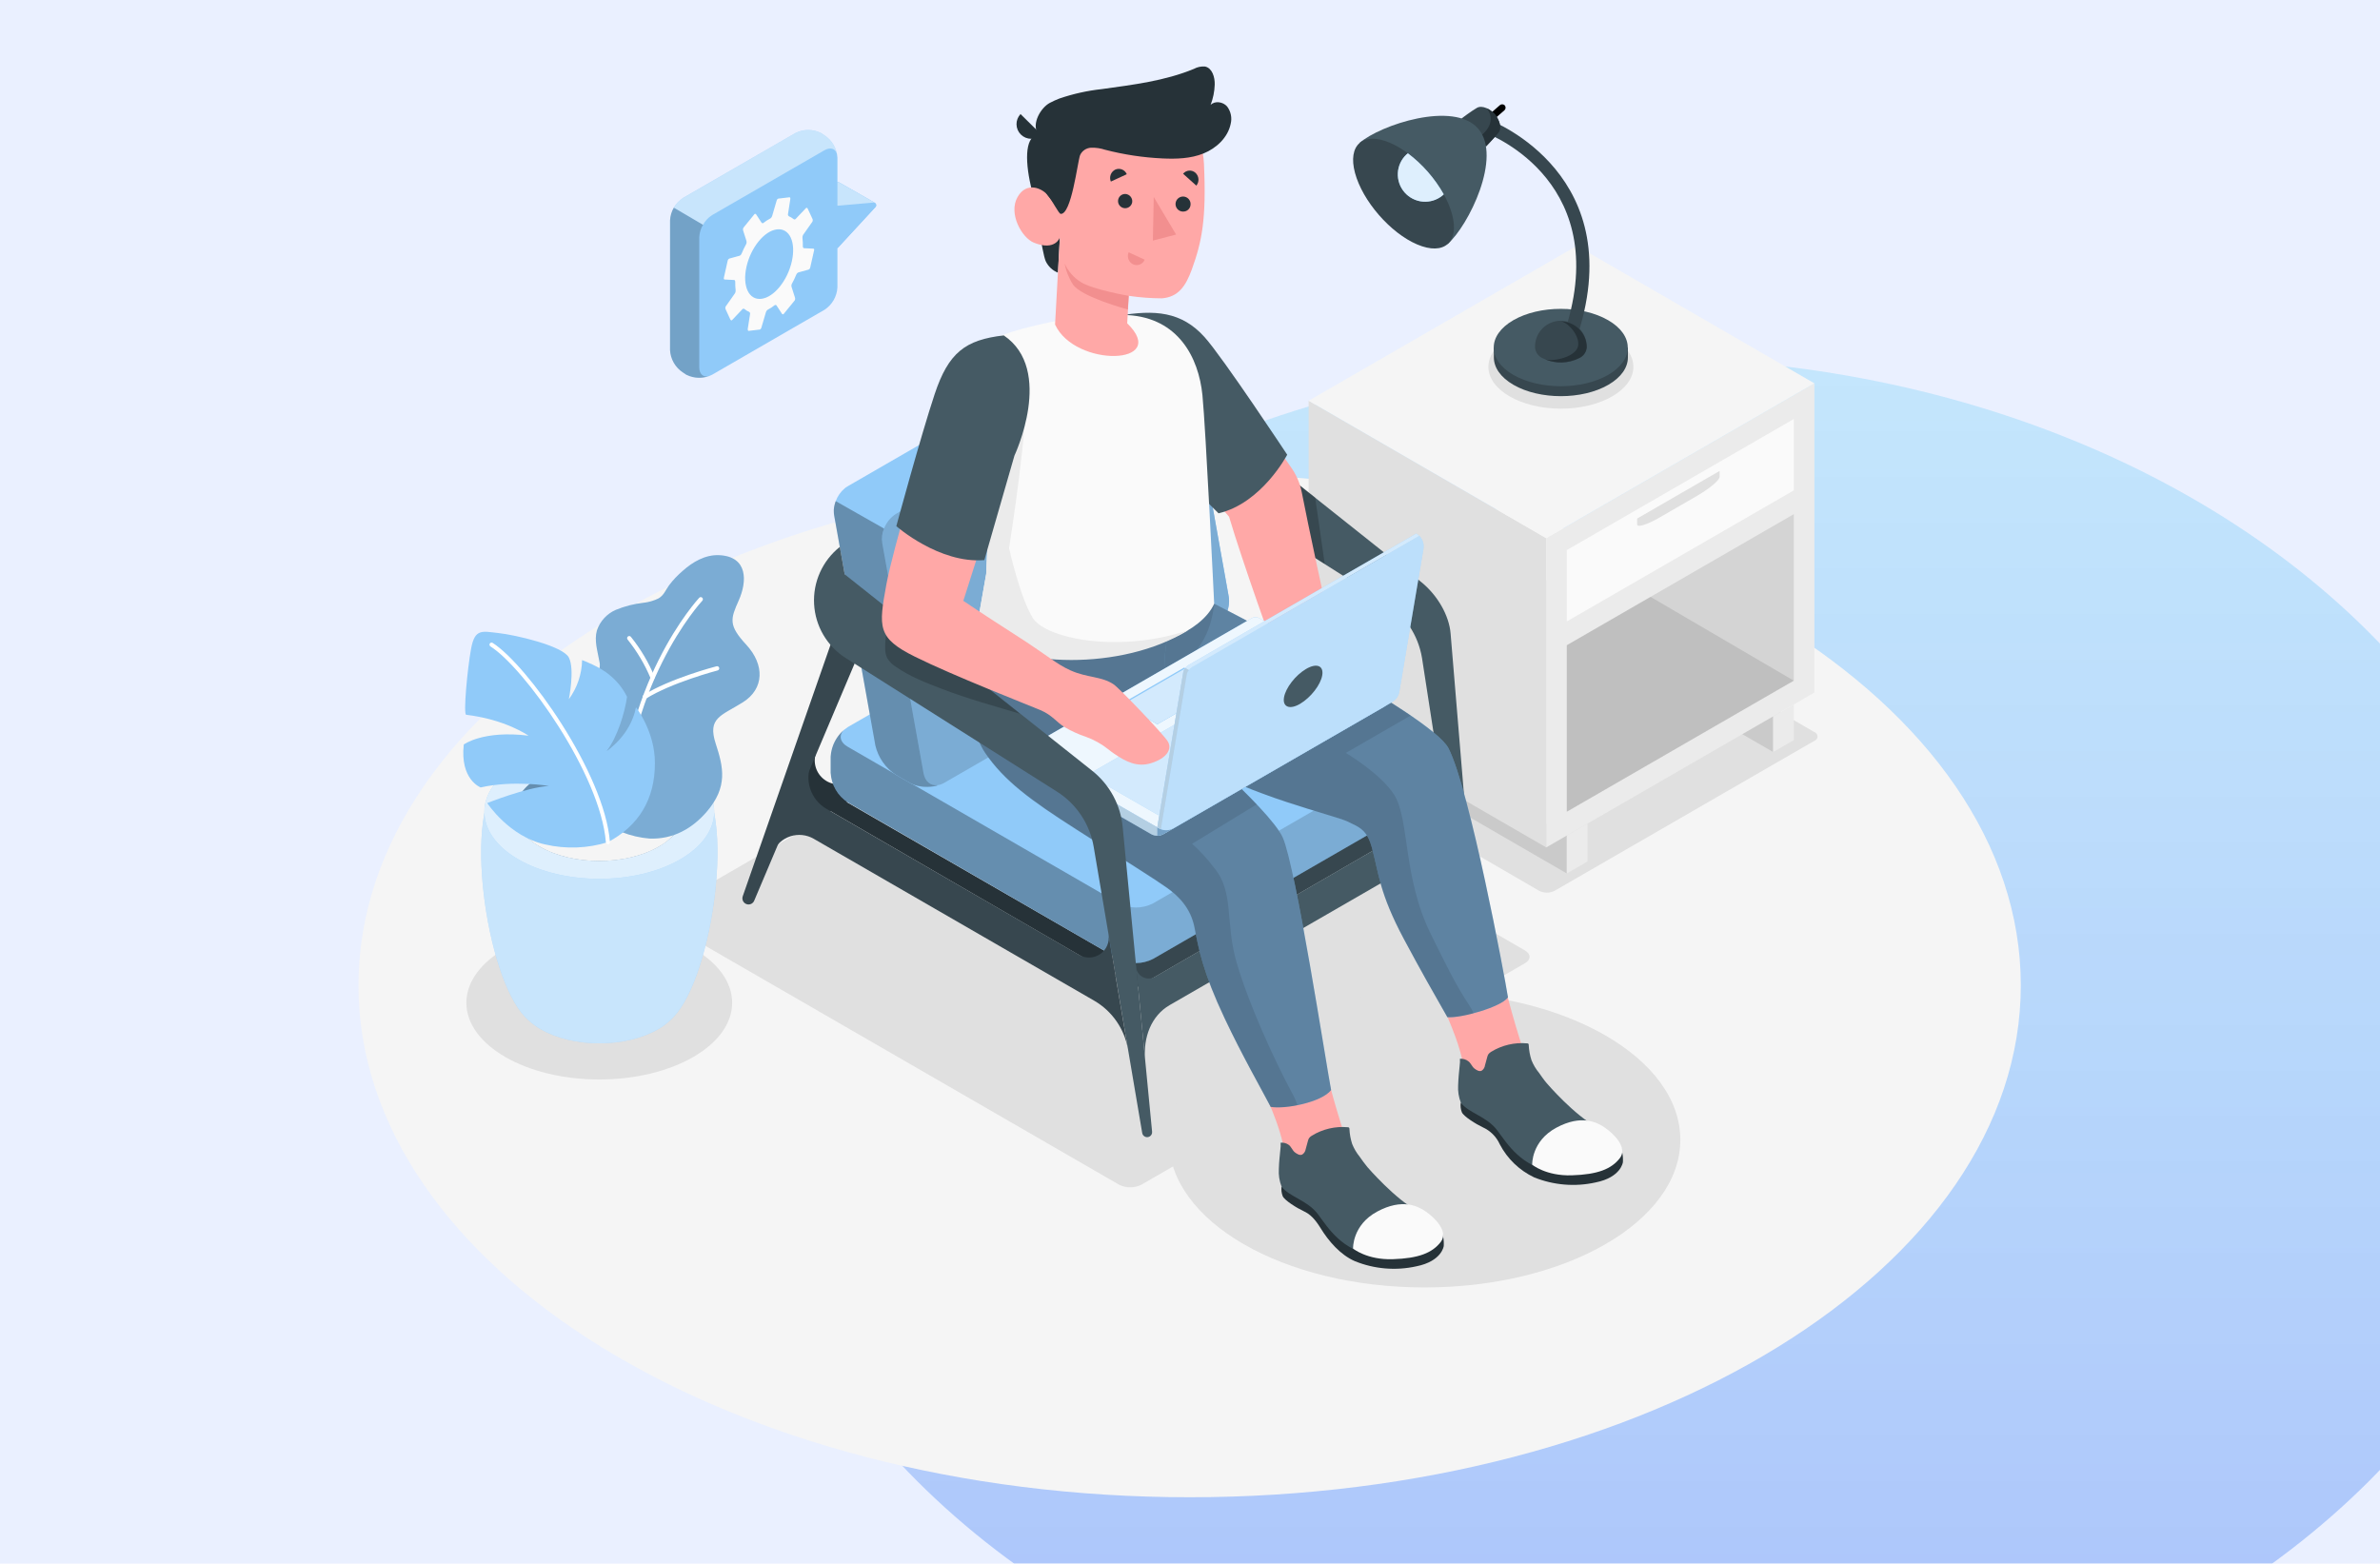 <svg width="5371" height="3529" viewBox="0 0 5371 3529" fill="none" xmlns="http://www.w3.org/2000/svg">
<g clip-path="url(#clip0_2109_17574)">
<rect width="5371" height="3529" fill="#EAF0FF"/>
<g filter="url(#filter0_f_2109_17574)">
<ellipse cx="3708" cy="2385" rx="2062" ry="1577" fill="url(#paint0_linear_2109_17574)" fill-opacity="0.5"/>
</g>
<rect y="589" width="2099" height="6141" fill="url(#paint1_linear_2109_17574)"/>
<path d="M2684.7 3379.17C3720.61 3379.17 4560.39 2861.96 4560.39 2223.93C4560.39 1585.91 3720.61 1068.7 2684.7 1068.7C1648.78 1068.7 809 1585.91 809 2223.93C809 2861.96 1648.78 3379.17 2684.7 3379.17Z" fill="#F5F5F5"/>
<path d="M3441 2144.84L2416.78 1553.47C2408.89 1549.46 2400.16 1547.37 2391.3 1547.37C2382.45 1547.37 2373.72 1549.46 2365.82 1553.47L1500.92 2052.8C1486.85 2060.84 1486.85 2074.1 1500.92 2082.22L2525.14 2673.59C2533.03 2677.6 2541.76 2679.69 2550.62 2679.69C2559.48 2679.69 2568.21 2677.6 2576.1 2673.59L2646.59 2632.91L3116.74 2361.39L3441 2174.18C3455.39 2166.06 3455.39 2152.96 3441 2144.84Z" fill="#E0E0E0"/>
<path d="M4094.1 1652.02L3510.21 1313.46C3504.86 1310.76 3498.96 1309.36 3492.97 1309.36C3486.98 1309.36 3481.08 1310.76 3475.73 1313.46L2889.75 1651.78C2887.67 1652.49 2885.86 1653.83 2884.58 1655.62C2883.3 1657.41 2882.61 1659.55 2882.61 1661.75C2882.61 1663.95 2883.3 1666.09 2884.58 1667.88C2885.86 1669.66 2887.67 1671.01 2889.75 1671.72L3473.56 2010.52C3478.92 2013.22 3484.84 2014.62 3490.84 2014.62C3496.84 2014.62 3502.76 2013.22 3508.12 2010.52L3555.87 1982.95L3874.42 1799.04L4094.1 1672.2C4096.27 1671.55 4098.17 1670.22 4099.53 1668.4C4100.88 1666.58 4101.61 1664.38 4101.61 1662.11C4101.61 1659.84 4100.88 1657.64 4099.53 1655.82C4098.17 1654 4096.27 1652.67 4094.1 1652.02Z" fill="#E0E0E0"/>
<path d="M1352.38 2436.3C1518.01 2436.3 1652.28 2358.78 1652.28 2263.16C1652.28 2167.54 1518.01 2090.02 1352.38 2090.02C1186.75 2090.02 1052.47 2167.54 1052.47 2263.16C1052.47 2358.78 1186.75 2436.3 1352.38 2436.3Z" fill="#E0E0E0"/>
<path d="M3214.89 2905.65C3533.63 2905.65 3792.03 2756.48 3792.03 2572.47C3792.03 2388.46 3533.63 2239.29 3214.89 2239.29C2896.15 2239.29 2637.75 2388.46 2637.75 2572.47C2637.75 2756.48 2896.15 2905.65 3214.89 2905.65Z" fill="#E0E0E0"/>
<path d="M4001.58 1697.28L3908.66 1643.58L4001.58 1616.73V1697.28Z" fill="#E0E0E0"/>
<path opacity="0.1" d="M4001.58 1697.28L3908.66 1643.58L4001.58 1616.73V1697.28Z" fill="black"/>
<path d="M3535.85 1885.69V1971.3L2999.71 1661.02V1575.5L3535.85 1885.69Z" fill="#E0E0E0"/>
<path opacity="0.1" d="M3535.85 1885.69V1971.3L2999.71 1661.02V1575.5L3535.85 1885.69Z" fill="black"/>
<path d="M2953.25 904.396L3489.39 1214.59V1912.54L2953.25 1602.35V904.396Z" fill="#E0E0E0"/>
<path d="M3489.39 1214.59L4094.58 865.17V1563.04L3489.39 1912.54V1214.59Z" fill="#EBEBEB"/>
<path d="M4094.58 865.169L3558.52 554.898L2953.25 904.396L3489.39 1214.59L4094.58 865.169Z" fill="#F5F5F5"/>
<path d="M3535.85 1241.43L4048.12 945.631V1106.72L3535.85 1402.52V1241.43Z" fill="#FAFAFA"/>
<path opacity="0.1" d="M3535.85 1456.21L4048.12 1160.41V1536.19L3535.85 1832V1456.21Z" fill="black"/>
<path d="M3535.85 1971.3L3582.39 1944.45V1858.84L3535.85 1885.69V1971.3Z" fill="#EBEBEB"/>
<path d="M4001.58 1697.28L4048.12 1670.43V1589.89L4001.58 1616.73V1697.28Z" fill="#EBEBEB"/>
<path d="M3694.61 1183.72C3694.61 1191.12 3716.79 1184.28 3744.2 1168.53L3831.01 1118.37C3858.42 1102.29 3880.61 1083.73 3880.61 1076.33V1062.91L3694.61 1170.3V1183.72Z" fill="#E0E0E0"/>
<path opacity="0.1" d="M4048.12 1536.19L3724.83 1347.06L3535.85 1456.21V1832L4048.12 1536.19Z" fill="black"/>
<path d="M3522.51 922.321C3612.85 922.321 3686.09 880.035 3686.09 827.873C3686.09 775.711 3612.85 733.425 3522.51 733.425C3432.17 733.425 3358.93 775.711 3358.93 827.873C3358.93 880.035 3432.17 922.321 3522.51 922.321Z" fill="#E0E0E0"/>
<path d="M3668.64 784.387C3659.92 767.565 3646.22 753.84 3629.42 745.081C3570.34 710.999 3474.6 710.999 3415.52 745.081C3398.72 753.815 3385.04 767.549 3376.38 784.387H3371.23V806.813C3371.23 829.159 3386.02 851.505 3415.52 868.546C3474.6 902.628 3570.34 902.628 3629.42 868.546C3658.92 851.505 3673.71 829.159 3673.71 806.813V784.387H3668.64Z" fill="#37474F"/>
<path d="M3415.2 846.12C3356.2 812.038 3356.2 756.736 3415.2 722.654C3474.2 688.572 3570.02 688.492 3629.1 722.654C3688.18 756.816 3688.18 812.038 3629.1 846.12C3570.02 880.201 3474.6 880.201 3415.2 846.12Z" fill="#455A64"/>
<path d="M3555.39 770.883L3527.01 760.915C3648.31 415.276 3364.96 304.511 3352.83 299.929L3363.27 271.795C3366.97 273.001 3686.57 396.788 3555.39 770.883Z" fill="#37474F"/>
<path d="M3580.79 784.387C3581.08 776.546 3579.79 768.727 3576.99 761.398C3574.19 754.069 3569.94 747.379 3564.49 741.729C3559.05 736.08 3552.52 731.586 3545.3 728.516C3538.08 725.446 3530.32 723.864 3522.47 723.864C3514.62 723.864 3506.86 725.446 3499.64 728.516C3492.42 731.586 3485.89 736.08 3480.45 741.729C3475 747.379 3470.75 754.069 3467.95 761.398C3465.16 768.727 3463.86 776.546 3464.15 784.387C3464.58 789.572 3466.4 794.546 3469.41 798.789C3472.42 803.031 3476.52 806.386 3481.27 808.501C3494.06 814.965 3508.18 818.332 3522.51 818.332C3536.84 818.332 3550.96 814.965 3563.75 808.501C3568.49 806.389 3572.58 803.033 3575.58 798.788C3578.58 794.544 3580.38 789.568 3580.79 784.387Z" fill="#37474F"/>
<path d="M3561.33 780.689C3557.23 804.803 3507.4 816.941 3487.3 810.993C3499.51 815.997 3512.66 818.321 3525.85 817.808C3539.03 817.295 3551.96 813.957 3563.75 808.018C3568.49 805.906 3572.58 802.551 3575.58 798.306C3578.58 794.062 3580.38 789.086 3580.79 783.904C3580.79 768.441 3574.65 753.61 3563.72 742.668C3552.8 731.726 3537.97 725.569 3522.51 725.547C3536.66 726.03 3565.51 756.575 3561.33 780.689Z" fill="#263238"/>
<path d="M3359.74 279.673L3349.61 268.018L3385.06 237.151C3386.63 235.89 3388.61 235.265 3390.62 235.399C3392.63 235.533 3394.52 236.417 3395.91 237.875C3397.19 239.451 3397.83 241.455 3397.7 243.483C3397.56 245.511 3396.67 247.414 3395.19 248.807L3359.74 279.673Z" fill="black"/>
<path d="M3381.84 299.286C3390.36 288.595 3382.97 268.982 3373.16 257.729C3363.36 246.475 3345.03 236.508 3332.97 243.421C3320.91 250.334 3298.09 267.535 3298.09 267.535L3353.39 330.554C3353.39 330.554 3373.32 309.977 3381.84 299.286Z" fill="#37474F"/>
<path d="M3354.92 244.225C3367.29 258.613 3372.52 285.782 3335.95 310.619L3353.39 330.554C3353.39 330.554 3373.32 309.976 3381.84 299.286C3390.36 288.595 3382.97 268.982 3373.16 257.729C3368.08 252.011 3361.87 247.412 3354.92 244.225Z" fill="#263238"/>
<path d="M3266.74 550.96C3314 509.724 3390.93 353.704 3335.78 290.283C3280.64 226.862 3115.38 281.682 3068.12 322.516" fill="#455A64"/>
<path d="M3057.91 390.438C3040.79 327.018 3075.99 296.473 3136.44 322.114C3196.89 347.756 3259.74 419.938 3276.87 483.359C3293.99 546.78 3258.86 577.405 3198.33 551.763C3137.81 526.122 3075.03 453.859 3057.91 390.438Z" fill="#37474F"/>
<path d="M3255 441.48C3256.13 440.596 3257.09 439.551 3258.14 438.586C3237.83 402.512 3210.31 371.016 3177.27 346.068L3174.06 348.559C3162.37 359.466 3155.38 374.486 3154.55 390.449C3153.73 406.413 3159.14 422.073 3169.64 434.126C3180.14 446.179 3194.91 453.683 3210.83 455.055C3226.76 456.427 3242.6 451.56 3255 441.48Z" fill="#90CAF9"/>
<path opacity="0.7" d="M3255 441.48C3256.13 440.596 3257.09 439.551 3258.14 438.586C3237.83 402.512 3210.31 371.016 3177.27 346.068L3174.06 348.559C3162.37 359.466 3155.38 374.486 3154.55 390.449C3153.73 406.413 3159.14 422.073 3169.64 434.126C3180.14 446.179 3194.91 453.683 3210.83 455.055C3226.76 456.427 3242.6 451.56 3255 441.48Z" fill="white"/>
<path d="M1809.26 514.145V418.17L1890.29 411.096C1891.45 411.004 1892.62 411.226 1893.66 411.739L1974.53 457.958C1975.28 458.424 1975.92 459.049 1976.4 459.789C1976.88 460.529 1977.19 461.365 1977.31 462.239C1977.44 463.113 1977.37 464.003 1977.11 464.847C1976.85 465.691 1976.41 466.467 1975.81 467.122L1889.97 560.203L1809.26 514.145Z" fill="#90CAF9"/>
<path d="M1889.97 560.203L1975.81 467.202C1976.63 466.32 1977.16 465.21 1977.34 464.019C1977.51 462.828 1977.32 461.613 1976.79 460.533C1976.26 459.453 1975.41 458.56 1974.36 457.971C1973.31 457.382 1972.11 457.126 1970.91 457.235L1889.97 464.309V560.203Z" fill="#90CAF9"/>
<path d="M1809.34 418.089L1889.73 464.308L1970.75 457.154C1971.65 456.987 1972.58 456.987 1973.48 457.154C1967.05 453.377 1896.4 412.945 1893.1 411.418C1892.09 410.807 1890.9 410.552 1889.73 410.694L1809.34 418.089Z" fill="#90CAF9"/>
<path opacity="0.5" d="M1809.34 418.089L1889.73 464.308L1970.75 457.154C1971.65 456.987 1972.58 456.987 1973.48 457.154C1967.05 453.377 1896.4 412.945 1893.1 411.418C1892.09 410.807 1890.9 410.552 1889.73 410.694L1809.34 418.089Z" fill="white"/>
<path d="M1889.81 355.955C1889.27 345.816 1886.33 335.949 1881.25 327.161C1876.16 318.373 1869.07 310.914 1860.55 305.395L1853.15 300.411C1844.1 295.796 1834.09 293.39 1823.93 293.39C1813.78 293.39 1803.76 295.796 1794.72 300.411L1541.35 446.786C1532.83 452.305 1525.74 459.763 1520.65 468.551C1515.57 477.339 1512.63 487.206 1512.09 497.345V790.094C1512.62 800.247 1515.55 810.13 1520.63 818.933C1525.72 827.736 1532.82 835.207 1541.35 840.734L1548.75 845.718C1557.8 850.276 1567.79 852.651 1577.93 852.651C1588.06 852.651 1598.05 850.276 1607.11 845.718L1681.94 802.473L1779.2 746.206L1860.55 699.263C1869.07 693.744 1876.16 686.285 1881.25 677.497C1886.33 668.709 1889.27 658.842 1889.81 648.703V355.955Z" fill="#90CAF9"/>
<path opacity="0.2" d="M1512.09 790.094C1512.62 800.246 1515.55 810.13 1520.63 818.932C1525.72 827.735 1532.82 835.207 1541.35 840.734L1548.75 845.717C1556.98 849.829 1565.99 852.162 1575.19 852.563C1584.38 852.965 1593.56 851.427 1602.12 848.048C1588.38 853.193 1578.01 845.476 1578.01 828.837V536.008C1578.38 525.851 1581.31 515.953 1586.53 507.232L1520.78 468.569C1515.49 477.267 1512.53 487.175 1512.18 497.345L1512.09 790.094Z" fill="black"/>
<path opacity="0.5" d="M1888.84 347.675C1885.38 335.297 1874.13 331.599 1860.63 339.075L1607.1 485.449C1598.44 490.834 1591.34 498.401 1586.53 507.393L1520.78 468.73C1525.61 459.79 1532.7 452.278 1541.35 446.946L1794.71 300.411C1803.78 295.852 1813.79 293.477 1823.93 293.477C1834.08 293.477 1844.09 295.852 1853.15 300.411L1860.63 305.475C1867.95 310.227 1874.22 316.418 1879.07 323.673C1883.93 330.929 1887.25 339.095 1888.84 347.675Z" fill="white"/>
<path d="M1835.63 561.168L1814.33 560.123C1812.8 560.123 1811.68 557.953 1811.76 555.461C1811.9 549.501 1811.64 543.538 1810.95 537.616C1810.62 535.104 1811.07 532.551 1812.24 530.302L1833.38 500.319C1833.9 499.299 1834.17 498.17 1834.17 497.024C1834.17 495.878 1833.9 494.748 1833.38 493.728L1822.85 471.061C1821.88 468.971 1820.12 468.328 1818.91 469.614L1795.36 494.371C1794.72 494.953 1793.89 495.276 1793.03 495.276C1792.16 495.276 1791.33 494.953 1790.7 494.371C1787.59 491.811 1784.12 489.726 1780.41 488.182C1779.56 487.639 1778.9 486.843 1778.52 485.906C1778.15 484.968 1778.08 483.937 1778.32 482.957L1783.54 449.277C1783.94 446.866 1782.98 445.097 1781.53 445.258L1756.61 448.232C1755.09 448.232 1753.4 450.322 1752.76 452.493L1742.47 487.619C1741.85 489.725 1740.55 491.565 1738.77 492.844C1733.05 495.743 1727.66 499.246 1722.69 503.293C1721.41 504.338 1719.4 503.776 1718.19 501.927L1706.62 484.163C1705.49 482.394 1703.56 482.073 1702.44 483.52L1677.84 513.743C1677.24 514.748 1676.86 515.872 1676.73 517.039C1676.61 518.205 1676.74 519.385 1677.12 520.495L1684.43 543.484C1685.14 545.903 1684.97 548.494 1683.95 550.799C1680.02 557.906 1676.51 565.233 1673.42 572.743C1672.68 574.648 1671.24 576.2 1669.4 577.083L1645.77 583.594C1644.84 584.073 1644.03 584.755 1643.41 585.591C1642.78 586.426 1642.35 587.392 1642.15 588.417L1633.63 626.598C1633.07 628.849 1633.63 630.778 1635.4 630.859L1656.78 631.904C1658.23 631.904 1659.35 634.074 1659.27 636.566C1659.12 642.525 1659.39 648.488 1660.08 654.41C1660.41 656.923 1659.96 659.476 1658.79 661.725L1637.65 691.707C1637.15 692.734 1636.89 693.861 1636.89 695.003C1636.89 696.144 1637.15 697.271 1637.65 698.298L1648.1 720.966C1649.15 723.056 1650.91 723.699 1652.12 722.413L1675.59 697.655C1676.23 697.05 1677.08 696.714 1677.96 696.714C1678.84 696.714 1679.69 697.05 1680.33 697.655C1683.41 700.249 1686.89 702.338 1690.62 703.845C1691.47 704.39 1692.12 705.19 1692.48 706.129C1692.84 707.068 1692.89 708.098 1692.63 709.069L1687.41 742.749C1687.41 745.161 1687.97 746.929 1689.5 746.768L1714.41 743.794C1715.86 743.794 1717.55 741.704 1718.19 739.534L1728.56 704.407C1729.15 702.287 1730.45 700.438 1732.26 699.183C1737.97 696.268 1743.35 692.765 1748.34 688.733C1748.71 688.496 1749.13 688.341 1749.57 688.278C1750 688.215 1750.45 688.245 1750.87 688.367C1751.3 688.488 1751.69 688.698 1752.03 688.983C1752.37 689.268 1752.64 689.621 1752.84 690.019L1764.41 707.783C1765.62 709.632 1767.47 709.954 1768.59 708.507L1793.27 678.283C1793.87 677.279 1794.25 676.154 1794.38 674.988C1794.5 673.821 1794.37 672.641 1793.99 671.531L1786.68 648.542C1785.77 646.188 1785.77 643.582 1786.68 641.228C1790.6 634.12 1794.12 626.794 1797.21 619.284C1797.97 617.364 1799.43 615.81 1801.31 614.943L1824.94 608.432C1825.86 607.959 1826.66 607.276 1827.28 606.439C1827.89 605.602 1828.3 604.633 1828.48 603.609L1837.08 565.428C1837.96 563.178 1837.16 561.248 1835.63 561.168ZM1786.92 590.025C1777.19 633.27 1746.73 671.049 1718.19 674.425C1689.66 677.801 1674.87 645.408 1684.59 602.082C1694.32 558.757 1724.78 520.977 1753.4 517.682C1782.02 514.386 1796.64 546.699 1786.92 590.025Z" fill="#FAFAFA"/>
<path d="M3246.96 1708.45C3250.7 1730.87 3247.51 1753.89 3237.81 1774.44C3228.12 1795 3212.38 1812.1 3192.7 1823.47L2557.69 2154.4L2555.84 2191.06L2526.91 2207.78L2564.2 2229.16L3265.85 1822.99L3246.96 1708.45Z" fill="#37474F"/>
<path d="M2584.14 2390.56C2580.12 2341.85 2597.4 2292.74 2639.84 2268.3L3211.92 1938.18C3219.42 1933.84 3227.87 1931.39 3236.54 1931.02C3245.2 1930.66 3253.82 1932.4 3261.67 1936.1C3269.51 1939.8 3276.35 1945.34 3281.58 1952.25C3286.82 1959.17 3290.3 1967.24 3291.73 1975.8L3253.55 1748.16C3257.23 1770.1 3254.11 1792.63 3244.61 1812.75C3235.11 1832.86 3219.69 1849.59 3200.42 1860.69L2608.17 2203.44C2603.93 2206.37 2598.97 2208.08 2593.82 2208.4C2588.67 2208.71 2583.54 2207.61 2578.97 2205.22C2574.4 2202.83 2570.58 2199.23 2567.9 2194.83C2565.23 2190.42 2563.81 2185.36 2563.8 2180.21L2560.75 2148.78L2584.14 2390.56Z" fill="#455A64"/>
<path d="M2596.6 827.953L2434.55 921.597L3125.83 1359.43C3147.72 1373.29 3166.44 1391.6 3180.77 1413.18C3195.11 1434.76 3204.73 1459.12 3209.02 1484.67L3309.82 2136.96C3310.1 2138.77 3310.81 2140.48 3311.9 2141.94C3312.99 2143.41 3314.42 2144.59 3316.06 2145.38C3317.71 2146.17 3319.52 2146.55 3321.35 2146.48C3323.17 2146.42 3324.96 2145.91 3326.54 2145C3330.32 2142.75 3332.49 2138.65 3331.2 2122.73L3273.57 1429.53C3270.35 1390.38 3245.35 1343.76 3205.57 1312.17L2596.6 827.953Z" fill="#455A64"/>
<path opacity="0.2" d="M2886.37 1207.43L2989.58 1272.7L2967.96 1122.79L2875.44 1049.4L2886.37 1207.43Z" fill="black"/>
<path d="M1845.6 1689L1841.58 1698.16C1834.7 1714.08 1833.92 1731.98 1839.37 1748.44C1844.82 1764.91 1856.14 1778.79 1871.16 1787.46L2509.06 2155.21L2492.99 2059.8L2517.1 2202.87L1802.11 1788.91L1845.6 1689Z" fill="#263238"/>
<path d="M1845.59 1689L1843.02 1694.78C1838.53 1705.26 1837.45 1716.89 1839.94 1728.01C1842.44 1739.13 1848.38 1749.19 1856.92 1756.74C1865.46 1764.29 1876.16 1768.95 1887.51 1770.07C1898.85 1771.18 1910.26 1768.69 1920.11 1762.95L1947.36 1747.27L1983.61 1768.17L1834.9 1854.02L1787.8 1822.59L1845.59 1689Z" fill="#263238"/>
<path d="M2524.74 2164.53L1913.2 1810.85C1901.95 1803.53 1892.59 1793.65 1885.88 1782.04C1879.16 1770.42 1875.27 1757.38 1874.53 1743.98V1707.89C1875.27 1694.49 1879.16 1681.45 1885.88 1669.83C1892.59 1658.21 1901.95 1648.34 1913.2 1641.01L2524.74 1287.89C2536.72 1281.83 2549.97 1278.67 2563.4 1278.67C2576.83 1278.67 2590.08 1281.83 2602.06 1287.89L3213.6 1641.01C3224.86 1648.33 3234.22 1658.2 3240.94 1669.82C3247.66 1681.44 3251.54 1694.48 3252.27 1707.89V1744.46C3251.54 1757.86 3247.66 1770.91 3240.94 1782.53C3234.22 1794.15 3224.86 1804.02 3213.6 1811.34L2602.06 2164.29C2590.1 2170.4 2576.86 2173.6 2563.43 2173.64C2550 2173.68 2536.74 2170.56 2524.74 2164.53Z" fill="#90CAF9"/>
<path opacity="0.3" d="M2536.07 2169.36C2532.13 2168.12 2528.33 2166.47 2524.74 2164.45L1913.2 1810.77C1901.96 1803.44 1892.61 1793.57 1885.91 1781.95C1879.21 1770.33 1875.34 1757.29 1874.61 1743.9V1707.81C1875.31 1695.9 1878.45 1684.27 1883.84 1673.63C1889.24 1663 1896.77 1653.59 1905.96 1645.99C1892.22 1658.29 1894.63 1674.77 1913.2 1685.46L2521.84 2036.89L2536.07 2169.36Z" fill="black"/>
<path opacity="0.15" d="M3252.27 1708.13V1744.62C3251.56 1758.04 3247.69 1771.1 3240.97 1782.74C3234.25 1794.37 3224.87 1804.26 3213.6 1811.58L2602.06 2164.53C2591.92 2169.63 2580.87 2172.68 2569.54 2173.49C2558.22 2174.3 2546.84 2172.87 2536.07 2169.27L2521.84 2037.21L2524.74 2038.9C2536.71 2045 2549.96 2048.18 2563.4 2048.18C2576.84 2048.18 2590.09 2045 2602.06 2038.9L3213.6 1685.78C3232.25 1675.09 3234.66 1658.53 3220.84 1646.31C3230.06 1653.89 3237.61 1663.3 3243.02 1673.93C3248.43 1684.57 3251.58 1696.21 3252.27 1708.13Z" fill="black"/>
<path d="M2742.33 1413.69L2130.71 1766.81C2116.81 1774.11 2101.08 1777.21 2085.45 1775.73C2083.12 1775.73 2080.87 1775.33 2078.62 1775.01H2077.25L2073.23 1774.28H2072.67C2070.64 1773.89 2068.62 1773.38 2066.64 1772.75C2062.05 1771.43 2057.62 1769.57 2053.46 1767.21L2021.95 1749.04C1998.52 1733.77 1981.88 1710.04 1975.49 1682.81L1882.49 1163.63C1881.94 1160.44 1881.67 1157.21 1881.69 1153.98C1881.69 1152.69 1881.69 1151.49 1881.69 1150.2C1882.22 1143.71 1883.66 1137.33 1885.95 1131.23C1890.07 1119.88 1897.11 1109.81 1906.36 1102.05L1909.02 1099.96C1910.38 1099.08 1911.67 1098.2 1913.12 1097.39L2524.66 744.277C2536.64 738.209 2549.89 735.048 2563.32 735.048C2576.75 735.048 2590 738.209 2601.98 744.277L2633.41 762.443C2640.29 766.566 2646.55 771.655 2651.98 777.554C2653.11 778.68 2654.15 779.885 2655.11 781.011C2659.28 785.755 2663.04 790.836 2666.37 796.203C2667.18 797.322 2667.91 798.505 2668.54 799.74C2669.18 800.704 2669.74 801.749 2670.31 802.794C2670.87 803.839 2671.91 805.849 2672.64 807.376C2673.42 808.865 2674.11 810.394 2674.73 811.958C2675.29 813.244 2675.77 814.53 2676.25 815.816C2676.53 816.39 2676.77 816.981 2676.98 817.584C2677.38 818.71 2677.7 819.915 2678.02 821.041C2678.5 822.493 2678.9 823.969 2679.23 825.462C2679.55 826.515 2679.79 827.589 2679.95 828.677L2773.03 1347.94C2774.64 1360.68 2772.6 1373.61 2767.17 1385.25C2761.74 1396.88 2753.13 1406.74 2742.33 1413.69Z" fill="#90CAF9"/>
<path d="M1991.25 1226L2084.25 1745.26C2088.59 1769.38 2109.41 1779.19 2130.71 1766.89L2742.33 1413.77C2753.22 1406.79 2761.89 1396.85 2767.34 1385.13C2772.79 1373.4 2774.8 1360.36 2773.11 1347.54L2680.03 828.355C2675.69 804.241 2654.87 794.434 2633.57 806.813L2021.95 1159.85C2011.07 1166.81 2002.41 1176.74 1996.97 1188.45C1991.53 1200.17 1989.54 1213.2 1991.25 1226Z" fill="#90CAF9"/>
<path opacity="0.15" d="M1991.25 1226L2084.25 1745.26C2088.59 1769.38 2109.41 1779.19 2130.71 1766.89L2742.33 1413.77C2753.22 1406.79 2761.89 1396.85 2767.34 1385.13C2772.79 1373.4 2774.8 1360.36 2773.11 1347.54L2680.03 828.355C2675.69 804.241 2654.87 794.434 2633.57 806.813L2021.95 1159.85C2011.07 1166.81 2002.41 1176.74 1996.97 1188.45C1991.53 1200.17 1989.54 1213.2 1991.25 1226Z" fill="black"/>
<path opacity="0.3" d="M2114.95 1773.08C2105.33 1775.54 2095.36 1776.44 2085.45 1775.73C2083.12 1775.73 2080.87 1775.33 2078.62 1775.01C2076.37 1774.68 2075 1774.44 2073.23 1774.04H2072.67C2070.64 1773.65 2068.62 1773.14 2066.64 1772.51C2062.05 1771.19 2057.62 1769.33 2053.46 1766.97L2021.95 1748.8C1998.52 1733.53 1981.88 1709.8 1975.49 1682.57L1882.49 1163.38C1881.94 1160.2 1881.67 1156.97 1881.69 1153.74C1881.69 1152.45 1881.69 1151.25 1881.69 1149.96C1882.22 1143.47 1883.66 1137.09 1885.95 1130.99L1995.02 1192.96C1990.67 1203.48 1989.34 1215.01 1991.17 1226.24L2084.25 1745.26C2087.46 1763.35 2099.84 1773.4 2114.87 1772.19C2114.87 1772.49 2114.9 1772.78 2114.95 1773.08Z" fill="black"/>
<path d="M3399.12 2237.68C3399.12 2237.68 3436.1 2382.37 3460.94 2428.18C3487.9 2479.99 3521.14 2528.29 3559.89 2571.99C3569.21 2582.35 3590.35 2601.65 3597.99 2610.09C3599.8 2611.72 3601.22 2613.75 3602.15 2616C3603.09 2618.26 3603.51 2620.69 3603.38 2623.13C3603.26 2625.57 3602.6 2627.95 3601.44 2630.1C3600.29 2632.25 3598.67 2634.12 3596.7 2635.57C3578.37 2653.81 3499.2 2659.68 3454.27 2626.97C3409.33 2594.25 3371.31 2540.4 3344.38 2514.43C3330.88 2501.25 3318.18 2488.71 3308.94 2479.39C3304.56 2475.02 3301.37 2469.59 3299.7 2463.64C3298.02 2457.68 3297.91 2451.4 3299.37 2445.38C3300.25 2441.93 3301.22 2437.83 3302.26 2433.01C3311.75 2390.08 3260.39 2281.57 3260.39 2281.57C3297.2 2227.55 3351.3 2229.88 3399.12 2237.68Z" fill="#FFA8A7"/>
<path d="M3296.48 2488.87C3295.49 2496.15 3296.37 2503.57 3299.05 2510.41C3303.47 2520.14 3331.6 2537.34 3345.99 2544.09C3363.17 2551.79 3376.93 2565.51 3384.66 2582.68C3401.66 2615.2 3428.77 2641.32 3461.9 2657.11C3505.93 2674.94 3554.34 2678.97 3600.72 2668.68C3658.43 2657.19 3662.45 2622.87 3662.45 2622.87C3662.45 2622.87 3664.86 2590.71 3650.4 2585.89C3635.93 2581.07 3296.48 2488.87 3296.48 2488.87Z" fill="#263238"/>
<path d="M3294.63 2389.6C3294.99 2394.78 3294.8 2399.98 3294.06 2405.11C3292.54 2421.19 3291.25 2431.08 3290.61 2449.32C3289.76 2462.8 3291.87 2476.3 3296.8 2488.87C3314.32 2512.18 3354.83 2519.17 3378.79 2551.01C3402.74 2582.84 3431.36 2632.11 3507.4 2645.69C3583.44 2659.28 3640.67 2634.04 3654.33 2612.18C3668 2590.31 3654.33 2570.22 3605.54 2544.9C3553.37 2518.05 3490.6 2444.82 3490.6 2444.74C3484.25 2437.35 3478.7 2429.15 3473.07 2421.27C3465.99 2412.66 3460.27 2403.01 3456.11 2392.65C3452.54 2381.62 3450.46 2370.16 3449.92 2358.57C3450.03 2357.58 3449.78 2356.58 3449.2 2355.76C3448.43 2355.12 3447.46 2354.78 3446.47 2354.79C3418.1 2352.2 3389.66 2358.83 3365.36 2373.68C3362.83 2375.09 3360.61 2377 3358.85 2379.31C3357.61 2381.37 3356.71 2383.63 3356.2 2385.98C3354.59 2392.09 3352.9 2398.2 3351.22 2404.31C3350.92 2406.78 3350.08 2409.16 3348.76 2411.27C3347.44 2413.38 3345.67 2415.18 3343.58 2416.53C3338.03 2419.02 3331.84 2415.08 3327.02 2411.3C3322.2 2407.53 3318.98 2398.92 3313.76 2395.23C3308.34 2390.96 3301.49 2388.94 3294.63 2389.6Z" fill="#455A64"/>
<path d="M3457.72 2628.57C3457.72 2628.57 3455.63 2575.44 3512.3 2545.06C3568.97 2514.67 3604.1 2532.84 3621.86 2545.06C3643 2559.69 3673.46 2590.39 3655.78 2613.54C3636.65 2638.46 3605.62 2650.76 3547.19 2652.61C3488.75 2654.46 3457.72 2628.57 3457.72 2628.57Z" fill="#FAFAFA"/>
<path d="M2573.29 1486.12C2600.62 1564.49 2610.18 1653.39 2712.91 1725.65C2806.31 1791.32 3014.98 1841.08 3041.35 1854.26C3067.71 1867.44 3085.07 1871.86 3096.41 1914.55C3111.76 1972.82 3113.61 2016.95 3168.27 2119.28C3206.69 2191.22 3236.11 2242.74 3266.41 2295.72C3294.15 2298.93 3388.67 2272.97 3403.06 2250.86C3396.15 2206.17 3316.81 1781.6 3268.91 1688.92C3228.71 1610.55 2724.72 1354.45 2724.72 1354.45C2724.72 1354.45 2545.96 1407.66 2573.29 1486.12Z" fill="#90CAF9"/>
<path opacity="0.35" d="M2573.29 1486.12C2600.62 1564.49 2610.18 1653.39 2712.91 1725.65C2806.31 1791.32 3014.98 1841.08 3041.35 1854.26C3067.71 1867.44 3085.07 1871.86 3096.41 1914.55C3111.76 1972.82 3113.61 2016.95 3168.27 2119.28C3206.69 2191.22 3236.11 2242.74 3266.41 2295.72C3294.15 2298.93 3388.67 2272.97 3403.06 2250.86C3396.15 2206.17 3316.81 1781.6 3268.91 1688.92C3228.71 1610.55 2724.72 1354.45 2724.72 1354.45C2724.72 1354.45 2545.96 1407.66 2573.29 1486.12Z" fill="black"/>
<path opacity="0.1" d="M3266.41 2295.47C3286.41 2295.52 3306.31 2292.54 3325.41 2286.63C3322.82 2280.7 3319.73 2275 3316.17 2269.59C3283.05 2219.84 3259.9 2170.24 3229.6 2109.39C3165.29 1980.22 3181.37 1849.84 3146.41 1793.98C3116.34 1746.15 3037.17 1699.29 3037.17 1699.29L3183.54 1614.81C3179.28 1611.83 3174.86 1608.86 3170.36 1605.88H3169.72C3160.63 1599.85 3151.15 1593.67 3141.34 1587.4L3140.46 1586.83L3109.91 1567.7H3109.35L3093.27 1558.06C3082.56 1551.52 3071.65 1545.01 3060.56 1538.52L3059.11 1537.64C3048.39 1531.21 3037.41 1524.81 3026.15 1518.43L3024.31 1517.38L3008.23 1508.3L3007.43 1507.82L2990.71 1498.33L2989.18 1497.53L2974.39 1489.49L2971.74 1487.96L2955.66 1479.04L2954.62 1478.4L2939.91 1470.36L2936.61 1468.51L2921.58 1460.47L2886.93 1454.28L2600.54 1574.13C2604.23 1584.66 2608.57 1595.19 2612.83 1605.72C2620.76 1624.05 2630.57 1641.51 2642.09 1657.81L2780.19 1763.03C2862.26 1800.65 2967.32 1829.91 3016.27 1845.34L3028.41 1849.28L3029.69 1849.76L3033.07 1850.89L3034.43 1851.37L3037.09 1852.41L3038.05 1852.81L3040.86 1854.02L3055.01 1860.85C3066.61 1865.64 3076.56 1873.71 3083.63 1884.08C3089.29 1893.45 3093.44 1903.65 3095.93 1914.31C3096.89 1917.92 3097.77 1921.54 3098.66 1925.08C3101.23 1935.77 3103.56 1946.06 3105.89 1956.51C3106.7 1959.96 3107.5 1963.5 3108.38 1967.04C3110.88 1977.57 3113.61 1988.5 3117.07 2000.15C3118.27 2004.01 3119.48 2008.19 3120.76 2012.05C3123.42 2020.09 3126.47 2028.85 3130.01 2037.93C3140.89 2065.73 3153.51 2092.82 3167.79 2119.04C3170.12 2123.54 3172.53 2127.96 3174.86 2132.3C3188.85 2158.34 3201.71 2181.73 3213.85 2203.6L3219.87 2214.37C3227.91 2228.6 3235.55 2242.26 3243.18 2255.69C3248.89 2265.73 3254.6 2275.62 3260.22 2285.59L3265.93 2295.47H3266.41Z" fill="black"/>
<path d="M2995.13 2426.98C2995.13 2426.98 3032.02 2571.66 3056.94 2617.48C3083.68 2669.2 3116.64 2717.47 3155.09 2761.2C3164.49 2771.65 3185.63 2790.94 3193.27 2799.38C3195.08 2801.02 3196.5 2803.04 3197.43 2805.3C3198.37 2807.56 3198.79 2809.99 3198.66 2812.43C3198.54 2814.87 3197.88 2817.25 3196.72 2819.4C3195.57 2821.55 3193.95 2823.42 3191.98 2824.87C3173.65 2843.11 3094.48 2848.98 3049.46 2816.26C3004.45 2783.55 2966.59 2729.69 2939.66 2703.73C2926.16 2690.55 2913.46 2677.93 2904.22 2668.68C2899.81 2664.31 2896.62 2658.88 2894.94 2652.9C2893.27 2646.93 2893.17 2640.63 2894.65 2634.6C2895.53 2631.15 2896.42 2627.13 2897.54 2622.3C2906.95 2579.3 2855.58 2470.87 2855.58 2470.87C2892.72 2417.01 2946.98 2419.1 2995.13 2426.98Z" fill="#FFA8A7"/>
<path d="M2892.16 2678.09C2891.17 2685.4 2892.06 2692.84 2894.73 2699.71C2899.15 2709.36 2926.88 2726.56 2941.59 2733.31C2956.3 2740.06 2967.24 2750.75 2980.26 2771.89C2998.18 2800.99 3024.79 2832.1 3057.5 2846.33C3101.52 2864.22 3149.94 2868.28 3196.32 2857.98C3254.12 2846.41 3258.13 2812.16 3258.13 2812.16C3258.13 2812.16 3260.55 2780.01 3246.08 2775.19C3231.61 2770.37 2892.16 2678.09 2892.16 2678.09Z" fill="#263238"/>
<path d="M2889.99 2578.9C2890.35 2584.05 2890.16 2589.22 2889.43 2594.33C2887.9 2610.41 2886.53 2620.38 2885.97 2638.62C2885.12 2652.07 2887.23 2665.55 2892.16 2678.09C2909.68 2701.48 2950.19 2708.47 2974.15 2740.3C2998.1 2772.13 3026.72 2821.41 3102.76 2834.99C3178.8 2848.58 3236.03 2823.34 3249.61 2801.47C3263.2 2779.61 3250.02 2759.51 3200.9 2734.19C3148.74 2707.27 3085.96 2634.04 3085.88 2634.04C3079.61 2626.64 3073.98 2618.45 3068.36 2610.57C3061.32 2601.9 3055.63 2592.23 3051.47 2581.87C3047.89 2570.87 3045.81 2559.43 3045.29 2547.87C3045.35 2547.37 3045.31 2546.87 3045.17 2546.38C3045.03 2545.9 3044.8 2545.45 3044.48 2545.06C3043.75 2544.41 3042.8 2544.07 3041.83 2544.09C3013.47 2541.5 2985.02 2548.13 2960.72 2562.98C2958.17 2564.36 2955.95 2566.28 2954.21 2568.61C2952.95 2570.67 2952.06 2572.92 2951.56 2575.28C2949.87 2581.31 2948.27 2587.42 2946.58 2593.53C2946.22 2596.04 2945.31 2598.44 2943.92 2600.57C2942.53 2602.69 2940.7 2604.49 2938.54 2605.83C2932.99 2608.24 2926.8 2604.3 2921.98 2600.6C2917.16 2596.9 2913.94 2588.22 2908.72 2584.12C2903.34 2580.12 2896.66 2578.26 2889.99 2578.9Z" fill="#455A64"/>
<path d="M3053.48 2817.87C3053.48 2817.87 3051.39 2764.74 3108.06 2734.36C3164.73 2703.97 3199.86 2722.14 3217.62 2734.36C3238.76 2748.9 3269.15 2779.69 3251.54 2802.76C3232.41 2827.76 3201.31 2840.06 3142.95 2841.91C3084.59 2843.75 3053.48 2817.87 3053.48 2817.87Z" fill="#FAFAFA"/>
<path d="M2208.52 1432.18C2194.69 1509.83 2176.36 1630.88 2223.31 1699.29C2266.71 1762.39 2324.75 1805.23 2430.61 1872.83C2547.32 1947.34 2605.6 1983.68 2633.17 2003.29C2660.74 2022.9 2687.51 2050.23 2695.79 2093.64C2705.51 2144.12 2714.6 2194.03 2763.95 2298.69C2802.69 2381 2845.86 2456.4 2867.72 2498.12C2900.52 2503.74 2982.51 2487.99 3003.97 2460.18C2992.07 2397.88 2924.07 1956.02 2895.05 1890.51C2866.04 1825 2635.5 1628.47 2635.5 1628.47C2635.5 1628.47 2617.26 1509.67 2635.9 1432.18H2208.52Z" fill="#90CAF9"/>
<path opacity="0.35" d="M2208.52 1432.18C2194.69 1509.83 2176.36 1630.88 2223.31 1699.29C2266.71 1762.39 2324.75 1805.23 2430.61 1872.83C2547.32 1947.34 2605.6 1983.68 2633.17 2003.29C2660.74 2022.9 2687.51 2050.23 2695.79 2093.64C2705.51 2144.12 2714.6 2194.03 2763.95 2298.69C2802.69 2381 2845.86 2456.4 2867.72 2498.12C2900.52 2503.74 2982.51 2487.99 3003.97 2460.18C2992.07 2397.88 2924.07 1956.02 2895.05 1890.51C2866.04 1825 2635.5 1628.47 2635.5 1628.47C2635.5 1628.47 2617.26 1509.67 2635.9 1432.18H2208.52Z" fill="black"/>
<path opacity="0.1" d="M2927.85 2494.34C2924.75 2484.54 2920.6 2475.11 2915.47 2466.2C2875.28 2391.53 2818.61 2267.18 2791.28 2174.42C2763.95 2081.66 2785.98 2014.06 2740.32 1959.08C2725.42 1939.27 2708.65 1920.94 2690.24 1904.34L2835.97 1815.44C2811.86 1790.36 2775.36 1754.51 2745.46 1727.02C2655.52 1707.81 2528.43 1767.93 2488.24 1729.67C2403.6 1649.29 2441.94 1630.8 2572.88 1557.65C2587.92 1549.62 2607.05 1538.85 2627.95 1526.95C2709.45 1478.72 2731.64 1428.56 2740.48 1363.05L2208.68 1432.5C2205.62 1449.46 2202.41 1468.51 2199.67 1488.77C2198.87 1494.56 2198.15 1500.34 2197.5 1506.29C2195.82 1521 2194.45 1536.19 2193.81 1551.39C2193.81 1557.49 2193.32 1563.52 2193.24 1569.63C2193.24 1578.71 2193.24 1587.8 2193.89 1596.72C2193.89 1602.67 2194.69 1608.54 2195.33 1614.4C2196.76 1628.58 2199.45 1642.59 2203.37 1656.28C2207.69 1671.71 2214.42 1686.36 2223.31 1699.69C2226.04 1703.63 2228.85 1707.73 2231.34 1711.34C2239.86 1722.76 2249.04 1733.65 2258.84 1743.98C2269.03 1754.75 2279.76 1765 2290.99 1774.68C2299.03 1781.44 2307.06 1788.11 2315.83 1794.94C2324.59 1801.77 2333.99 1808.69 2343.88 1815.76C2368.64 1833.44 2397.01 1852.09 2430.13 1873.23L2471.2 1899.44C2509.71 1923.95 2540.41 1943.4 2564.85 1959.08L2576.58 1966.55C2602.71 1983.35 2620.63 1995.09 2632.85 2003.69C2645.55 2012.45 2657.06 2022.83 2667.09 2034.56C2681.56 2051.58 2691.33 2072.08 2695.47 2094.04C2705.19 2144.52 2714.28 2194.43 2763.63 2299.09C2783 2340.25 2803.82 2379.47 2821.91 2414.04C2828.74 2426.9 2835.33 2439.12 2841.44 2450.37C2851.65 2469.18 2860.57 2485.5 2867.4 2498.6C2887.65 2500.5 2908.07 2499.06 2927.85 2494.34Z" fill="black"/>
<path d="M2690.24 1522.04C2673.66 1546.48 2655.31 1569.66 2635.34 1591.41L2650.93 1604.52C2669.64 1580.07 2683.03 1551.97 2690.24 1522.04Z" fill="#37474F"/>
<path d="M3004.53 1426.23C2990.47 1362.89 2952.44 1187.1 2937.82 1111.54C2933.69 1090.24 2924.9 1070.12 2912.09 1052.62L2723.36 780.689L2697.15 799.9L2720.55 1105.35L2773.68 1166.2C2804.06 1269.01 2877.21 1471.65 2877.21 1471.65C2919.33 1522.21 3014.82 1472.37 3004.53 1426.23Z" fill="#FFA8A7"/>
<path d="M2523.77 712.767C2605.84 698.379 2666.53 703.041 2718.54 760.996C2760.09 807.295 2904.86 1026.25 2904.86 1026.25C2904.86 1026.25 2847.71 1135.65 2749.88 1158.48L2616.05 1024.81L2523.77 712.767Z" fill="#455A64"/>
<path d="M2404.41 720.403C2304.25 738.891 2237.37 760.594 2218.48 778.84C2175.88 866.054 2231.34 1158.72 2231.34 1158.72L2225.64 1295.37L2201.52 1432.02C2309.8 1523.49 2681.16 1490.86 2740.08 1362.65C2740.08 1362.65 2720.95 965.325 2713.55 891.696C2705.03 806.733 2658.81 717.831 2545.31 711.159L2404.41 720.403Z" fill="#FAFAFA"/>
<path d="M2331.42 1395.69C2302.48 1351.15 2277.16 1237.01 2277.16 1237.01C2277.16 1237.01 2324.91 938.638 2313.25 868.224L2208.76 1000.53C2217.28 1085.01 2231.26 1158.72 2231.26 1158.72L2225.56 1295.37L2201.44 1432.02C2288.01 1505.17 2530.36 1515.37 2680.68 1422.77C2521.68 1475.42 2360.44 1440.22 2331.42 1395.69Z" fill="#EBEBEB"/>
<path d="M2335.76 455.627C2335.76 455.627 2351.35 570.17 2359.87 589.382C2365.44 601.297 2375.36 610.621 2387.61 615.425L2391.87 535.928L2335.76 455.627Z" fill="#263238"/>
<path d="M2378.28 296.312C2369.97 294.71 2361.4 295.021 2353.23 297.221C2345.05 299.421 2337.48 303.454 2331.1 309.012C2309.8 327.741 2316.15 391.805 2336.08 455.627L2380.93 464.148L2378.28 296.312Z" fill="#263238"/>
<path d="M2394.36 465.193C2384.87 469.935 2373.3 451.608 2363.01 439.069C2352.72 426.53 2317.35 407.801 2296.29 444.776C2275.23 481.751 2305.62 536.732 2333.67 547.905C2381.9 567.116 2391.79 535.928 2391.79 535.928L2381.01 732.461C2425.87 830.204 2641.21 824.819 2543.79 729.647L2547.32 667.673C2572.07 671.343 2597.06 673.223 2622.08 673.3C2658.89 670.406 2675.77 646.292 2689.76 607.709C2712.19 545.735 2722.8 495.175 2717.01 369.459C2710.74 231.766 2552.15 218.503 2462.36 266.008C2372.57 313.513 2394.36 465.193 2394.36 465.193Z" fill="#FFA8A7"/>
<path d="M2390.98 222.281C2422.01 211.683 2454.12 204.566 2486.72 201.06C2557.05 191.253 2628.59 182.653 2694.26 155.484C2701.98 151.235 2710.8 149.388 2719.58 150.179C2735.66 153.635 2741.85 174.293 2741.28 191.173C2740.77 206.808 2737.61 222.244 2731.96 236.83C2741.69 226.862 2759.93 229.676 2769.18 240.206C2773.43 245.788 2776.36 252.26 2777.75 259.137C2779.14 266.015 2778.96 273.118 2777.21 279.914C2770.78 310.539 2745.06 334.573 2716.04 346.309C2687.03 358.045 2654.71 359.009 2623.36 357.562C2579.58 355.538 2536.13 348.965 2493.71 337.949C2483.61 334.601 2473 333.05 2462.36 333.368C2457.03 333.581 2451.86 335.283 2447.44 338.28C2443.02 341.277 2439.53 345.451 2437.36 350.328C2431.49 367.208 2417.99 484.082 2393.8 482.716C2389.29 482.716 2374.42 451.689 2364.14 440.355C2351.11 426.047 2344.6 324.606 2343.48 305.797C2343.32 304.335 2342.76 302.945 2341.87 301.778C2327.72 278.547 2349.02 242.697 2369.36 232.087C2376.36 228.372 2383.58 225.097 2390.98 222.281Z" fill="#263238"/>
<path d="M2350.15 303.948C2343.93 309.967 2335.6 313.313 2326.95 313.268C2318.29 313.223 2310 309.792 2303.84 303.709C2297.68 297.626 2294.15 289.374 2294 280.72C2293.86 272.066 2297.1 263.698 2303.05 257.407L2350.15 303.948Z" fill="#263238"/>
<path d="M2547.08 667.673C2547.08 667.673 2466.7 653.848 2439.05 636.566C2422.99 626.608 2410.3 612.042 2402.64 594.767C2405.69 611.707 2412.12 627.861 2421.53 642.273C2440.34 670.406 2545.23 698.539 2545.23 698.539L2547.08 667.673Z" fill="#F28F8F"/>
<path d="M2555.12 455.949C2554.71 459.05 2553.4 461.963 2551.36 464.332C2549.32 466.701 2546.63 468.422 2543.62 469.285C2540.62 470.149 2537.42 470.116 2534.43 469.192C2531.45 468.268 2528.79 466.492 2526.8 464.082C2524.8 461.672 2523.56 458.733 2523.21 455.625C2522.86 452.516 2523.43 449.374 2524.84 446.582C2526.25 443.791 2528.44 441.471 2531.15 439.908C2533.86 438.345 2536.97 437.607 2540.09 437.783C2542.28 437.974 2544.4 438.598 2546.34 439.617C2548.29 440.637 2550.01 442.032 2551.4 443.722C2552.8 445.413 2553.85 447.364 2554.49 449.463C2555.13 451.562 2555.34 453.766 2555.12 455.949Z" fill="#263238"/>
<path d="M2542.82 393.171L2506.89 409.81C2504.76 404.839 2504.64 399.238 2506.54 394.176C2508.44 389.113 2512.23 384.981 2517.1 382.641C2519.48 381.627 2522.03 381.095 2524.62 381.077C2527.21 381.058 2529.77 381.553 2532.16 382.532C2534.55 383.512 2536.73 384.957 2538.56 386.783C2540.39 388.609 2541.84 390.781 2542.82 393.171Z" fill="#263238"/>
<path d="M2547.08 569.367L2583.17 586.086C2582.19 588.527 2580.73 590.743 2578.87 592.602C2577.01 594.46 2574.79 595.922 2572.35 596.899C2569.9 597.875 2567.29 598.347 2564.66 598.284C2562.03 598.222 2559.44 597.627 2557.05 596.536C2552.19 594.184 2548.43 590.036 2546.57 584.966C2544.71 579.897 2544.9 574.304 2547.08 569.367Z" fill="#F28F8F"/>
<path d="M2699.81 418.974L2669.91 392.126C2671.55 390.095 2673.6 388.42 2675.92 387.204C2678.24 385.988 2680.78 385.256 2683.39 385.053C2685.99 384.85 2688.62 385.18 2691.1 386.023C2693.57 386.866 2695.85 388.204 2697.8 389.956C2701.78 393.617 2704.21 398.666 2704.59 404.064C2704.96 409.463 2703.25 414.799 2699.81 418.974Z" fill="#263238"/>
<path d="M2686.79 461.415C2686.74 463.636 2686.24 465.823 2685.32 467.847C2684.4 469.87 2683.09 471.687 2681.45 473.189C2679.81 474.69 2677.89 475.846 2675.8 476.585C2673.7 477.324 2671.48 477.633 2669.26 477.491C2665.9 477.375 2662.64 476.26 2659.91 474.288C2657.19 472.316 2655.1 469.577 2653.94 466.419C2652.77 463.261 2652.57 459.827 2653.36 456.554C2654.15 453.282 2655.9 450.319 2658.38 448.043C2660.86 445.767 2663.96 444.281 2667.29 443.774C2670.62 443.267 2674.03 443.762 2677.07 445.196C2680.12 446.63 2682.67 448.938 2684.4 451.826C2686.13 454.715 2686.96 458.053 2686.79 461.415Z" fill="#263238"/>
<path d="M2603.67 444.615L2601.74 543.002L2654.15 529.337L2603.67 444.615Z" fill="#F28F8F"/>
<path d="M2313.25 1692.37V1702.34C2313.27 1707.32 2314.58 1712.2 2317.06 1716.52C2319.55 1720.83 2323.11 1724.42 2327.4 1726.94L2597.56 1882.39C2601.88 1884.87 2606.77 1886.17 2611.75 1886.17C2616.73 1886.17 2621.62 1884.87 2625.94 1882.39L3121.49 1596.24C3125.79 1593.75 3129.36 1590.18 3131.85 1585.88C3134.33 1581.57 3135.64 1576.69 3135.63 1571.72V1564.81L2611.79 1867.28L2313.25 1692.37Z" fill="#90CAF9"/>
<g opacity="0.5">
<path d="M2313.25 1692.37V1702.34C2313.27 1707.32 2314.58 1712.2 2317.06 1716.52C2319.55 1720.83 2323.11 1724.42 2327.4 1726.94L2597.56 1882.4C2601.88 1884.87 2606.77 1886.17 2611.75 1886.17C2616.73 1886.17 2621.62 1884.87 2625.94 1882.4L3121.49 1596.24C3125.79 1593.75 3129.36 1590.18 3131.85 1585.88C3134.33 1581.57 3135.64 1576.69 3135.63 1571.72V1564.81L2611.79 1867.28L2313.25 1692.37Z" fill="white"/>
</g>
<g opacity="0.1">
<path d="M2313.25 1692.37V1702.34C2313.27 1707.32 2314.58 1712.2 2317.06 1716.52C2319.55 1720.83 2323.11 1724.42 2327.4 1726.94L2597.56 1882.4C2601.88 1884.87 2606.77 1886.17 2611.75 1886.17C2616.73 1886.17 2621.62 1884.87 2625.94 1882.4L3121.49 1596.24C3125.79 1593.75 3129.36 1590.18 3131.85 1585.88C3134.33 1581.57 3135.64 1576.69 3135.63 1571.72V1564.81L2611.79 1867.28L2313.25 1692.37Z" fill="black"/>
</g>
<path d="M3135.63 1564.81L2841.84 1395.2C2839.28 1393.71 2836.37 1392.92 2833.4 1392.92C2830.43 1392.92 2827.52 1393.71 2824.96 1395.2L2315.18 1689.56C2314.62 1689.89 2314.15 1690.37 2313.82 1690.94C2313.49 1691.51 2313.32 1692.16 2313.32 1692.82C2313.32 1693.47 2313.49 1694.12 2313.82 1694.69C2314.15 1695.26 2314.62 1695.74 2315.18 1696.07L2611.79 1867.28L3135.63 1564.81Z" fill="#90CAF9"/>
<g opacity="0.85">
<path d="M3135.63 1564.81L2841.84 1395.2C2839.28 1393.71 2836.37 1392.92 2833.4 1392.92C2830.43 1392.92 2827.52 1393.71 2824.96 1395.2L2315.18 1689.56C2314.62 1689.89 2314.15 1690.37 2313.82 1690.94C2313.49 1691.51 2313.32 1692.16 2313.32 1692.82C2313.32 1693.47 2313.49 1694.12 2313.82 1694.69C2314.15 1695.26 2314.62 1695.74 2315.18 1696.07L2611.79 1867.28L3135.63 1564.81Z" fill="white"/>
</g>
<path d="M2613.64 1839.63L2455.13 1748.24L2913.94 1483.38L3073.26 1574.37L2613.64 1839.63Z" fill="#90CAF9"/>
<g opacity="0.6">
<path d="M2613.64 1839.63L2455.13 1748.24L2913.94 1483.38L3073.26 1574.37L2613.64 1839.63Z" fill="white"/>
</g>
<path d="M2531.17 1588.12L2534.06 1589.81L2611.79 1634.58L2749.88 1554.84L2752.78 1553.23L2672.16 1506.69L2531.17 1588.12Z" fill="#90CAF9"/>
<path d="M2534.06 1589.81L2611.79 1634.58L2749.88 1554.84L2672.16 1509.99L2534.06 1589.81Z" fill="#90CAF9"/>
<g opacity="0.6">
<path d="M2534.06 1589.81L2611.79 1634.58L2749.88 1554.84L2672.16 1509.99L2534.06 1589.81Z" fill="white"/>
</g>
<path d="M2611.79 1867.28V1886.17C2616.75 1886.15 2621.62 1884.85 2625.94 1882.39L3121.49 1596.24C3125.79 1593.75 3129.36 1590.18 3131.85 1585.88C3134.33 1581.57 3135.64 1576.69 3135.63 1571.72V1564.81L2611.79 1867.28Z" fill="#90CAF9"/>
<g opacity="0.03">
<path d="M2611.79 1867.28V1886.17C2616.75 1886.15 2621.62 1884.85 2625.94 1882.39L3121.49 1596.24C3125.79 1593.75 3129.36 1590.18 3131.85 1585.88C3134.33 1581.57 3135.64 1576.69 3135.63 1571.72V1564.81L2611.79 1867.28Z" fill="white"/>
</g>
<g opacity="0.2">
<path d="M2611.79 1867.28V1886.17C2616.75 1886.15 2621.62 1884.85 2625.94 1882.39L3121.49 1596.24C3125.79 1593.75 3129.36 1590.18 3131.85 1585.88C3134.33 1581.57 3135.64 1576.69 3135.63 1571.72V1564.81L2611.79 1867.28Z" fill="black"/>
</g>
<path d="M2619.42 1871.46C2624.11 1873.29 2629.14 1874.04 2634.15 1873.65C2639.16 1873.26 2644.02 1871.74 2648.36 1869.21L3141.9 1584.5C3146.13 1581.99 3149.75 1578.59 3152.53 1574.54C3155.3 1570.48 3157.16 1565.88 3157.98 1561.03L3212.4 1238.86C3212.69 1237.06 3212.83 1235.23 3212.8 1233.4C3212.84 1228.92 3211.99 1224.48 3210.3 1220.34C3208.6 1216.2 3206.09 1212.44 3202.91 1209.28L2690.16 1505.49C2687.03 1507.35 2684.33 1509.86 2682.25 1512.86C2680.17 1515.85 2678.75 1519.26 2678.1 1522.85L2619.42 1871.46Z" fill="#90CAF9"/>
<g opacity="0.4">
<path d="M2619.42 1871.46C2624.11 1873.29 2629.14 1874.04 2634.15 1873.65C2639.16 1873.26 2644.02 1871.74 2648.36 1869.21L3141.9 1584.5C3146.13 1581.99 3149.75 1578.59 3152.53 1574.54C3155.3 1570.48 3157.16 1565.88 3157.98 1561.03L3212.4 1238.86C3212.69 1237.06 3212.83 1235.23 3212.8 1233.4C3212.84 1228.92 3211.99 1224.48 3210.3 1220.34C3208.6 1216.2 3206.09 1212.44 3202.91 1209.28L2690.16 1505.49C2687.03 1507.35 2684.33 1509.86 2682.25 1512.86C2680.17 1515.85 2678.75 1519.26 2678.1 1522.85L2619.42 1871.46Z" fill="white"/>
</g>
<path d="M2611.79 1867.28L2615.17 1869.21C2616.63 1870.09 2618.16 1870.84 2619.75 1871.46L2678.1 1522.85C2678.75 1519.26 2680.17 1515.85 2682.25 1512.86C2684.33 1509.86 2687.03 1507.35 2690.16 1505.49L3202.91 1209.44C3200.85 1207.44 3198.56 1205.68 3196.08 1204.22L2682.28 1500.82C2679.15 1502.69 2676.45 1505.2 2674.37 1508.2C2672.29 1511.19 2670.88 1514.6 2670.23 1518.19L2611.79 1867.28Z" fill="#90CAF9"/>
<g opacity="0.6">
<path d="M2611.79 1867.28L2615.17 1869.21C2616.63 1870.09 2618.16 1870.84 2619.75 1871.46L2678.1 1522.85C2678.75 1519.26 2680.17 1515.85 2682.25 1512.86C2684.33 1509.86 2687.03 1507.35 2690.16 1505.49L3202.91 1209.44C3200.85 1207.44 3198.56 1205.68 3196.08 1204.22L2682.28 1500.82C2679.15 1502.69 2676.45 1505.2 2674.37 1508.2C2672.29 1511.19 2670.88 1514.6 2670.23 1518.19L2611.79 1867.28Z" fill="white"/>
</g>
<path d="M2682.77 1512.16L2674.73 1507.5C2672.41 1510.64 2670.84 1514.27 2670.15 1518.11L2611.71 1867.2L2615.09 1869.13C2616.55 1870.01 2618.08 1870.76 2619.67 1871.38L2678.02 1522.77C2678.76 1518.91 2680.38 1515.28 2682.77 1512.16Z" fill="#90CAF9"/>
<path opacity="0.5" d="M2682.77 1512.16L2674.73 1507.5C2672.41 1510.64 2670.84 1514.27 2670.15 1518.11L2611.71 1867.2L2615.09 1869.13C2616.55 1870.01 2618.08 1870.76 2619.67 1871.38L2678.02 1522.77C2678.76 1518.91 2680.38 1515.28 2682.77 1512.16Z" fill="white"/>
<path opacity="0.1" d="M2682.77 1512.16L2674.73 1507.5C2672.41 1510.64 2670.84 1514.27 2670.15 1518.11L2611.71 1867.2L2615.09 1869.13C2616.55 1870.01 2618.08 1870.76 2619.67 1871.38L2678.02 1522.77C2678.76 1518.91 2680.38 1515.28 2682.77 1512.16Z" fill="black"/>
<path d="M2897.63 1574.13C2901.24 1552.59 2923.51 1523.89 2947.38 1509.83C2971.25 1495.76 2987.57 1502.35 2983.95 1523.97C2980.34 1545.6 2958.07 1574.13 2934.28 1588.28C2910.49 1602.43 2894.01 1595.67 2897.63 1574.13Z" fill="#455A64"/>
<path d="M1676.23 2022.58L1874.61 1454.2H1946.96L1701.95 2032.95C1700.78 2035.69 1698.75 2037.97 1696.17 2039.46C1693.69 2040.87 1690.84 2041.49 1688 2041.22C1685.16 2040.96 1682.47 2039.83 1680.3 2037.99C1678.12 2036.15 1676.57 2033.68 1675.84 2030.92C1675.11 2028.17 1675.25 2025.25 1676.23 2022.58Z" fill="#37474F"/>
<path d="M1906.28 1296.25L2464.77 1739.56C2484.42 1755.17 2500.67 1774.63 2512.53 1796.74C2524.39 1818.86 2531.61 1843.16 2533.74 1868.17L2599.97 2554.3C2600.17 2556.44 2599.74 2558.58 2598.74 2560.48C2597.74 2562.38 2596.22 2563.94 2594.35 2564.99C2592.76 2565.9 2590.98 2566.41 2589.16 2566.48C2587.33 2566.54 2585.52 2566.16 2583.87 2565.37C2582.23 2564.58 2580.8 2563.4 2579.71 2561.93C2578.62 2560.47 2577.91 2558.76 2577.63 2556.95L2468.23 1911.65C2463.95 1886.12 2454.34 1861.78 2440.02 1840.21C2425.7 1818.65 2406.99 1800.34 2385.11 1786.5L1908.69 1485.23C1887.9 1472.08 1870.55 1454.14 1858.11 1432.92C1845.67 1411.69 1838.49 1387.79 1837.18 1363.22C1835.86 1338.65 1840.45 1314.13 1850.56 1291.69C1860.66 1269.26 1876 1249.57 1895.27 1234.28L1906.28 1296.25Z" fill="#455A64"/>
<path opacity="0.2" d="M2016.97 1384.11C2003.84 1407.78 1997.14 1434.46 1997.52 1461.52C1997.24 1469.61 1998.8 1477.67 2002.1 1485.07C2006.85 1493.07 2013.47 1499.8 2021.39 1504.68C2052.9 1526.79 2089.23 1540.77 2125.16 1554.6C2183.04 1576.86 2247.58 1594.79 2302 1610.87L2016.97 1384.11Z" fill="black"/>
<path d="M1831.05 1722.11C1823.09 1740.57 1822.18 1761.31 1828.49 1780.39C1834.8 1799.47 1847.89 1815.58 1865.29 1825.65L2435.43 2155.21C2442.75 2159.39 2451.11 2161.42 2459.53 2161.04C2467.96 2160.67 2476.1 2157.92 2483.03 2153.11C2489.95 2148.3 2495.37 2141.62 2498.65 2133.85C2501.94 2126.09 2502.96 2117.55 2501.59 2109.23L2545.39 2367.58C2541.46 2345.09 2532.69 2323.72 2519.69 2304.95C2506.68 2286.19 2489.76 2270.48 2470.08 2258.9L1836.27 1893C1828.33 1888.42 1819.51 1885.56 1810.39 1884.63C1801.27 1883.69 1792.05 1884.69 1783.34 1887.57C1774.64 1890.45 1766.64 1895.13 1759.87 1901.32C1753.1 1907.51 1747.72 1915.06 1744.07 1923.47L1831.05 1722.11Z" fill="#37474F"/>
<path d="M2635.5 1673.48C2624.97 1656.36 2525.38 1552.35 2512.84 1544.31C2485.99 1526.23 2452.72 1529.68 2415.9 1513.04C2382.38 1497.93 2365.58 1480.25 2290.26 1432.1C2218.73 1386.36 2173.95 1356.06 2173.95 1356.06L2268.08 1060.17C2329.09 939.121 2284.72 804.562 2239.3 768.712C2183.04 781.011 2144.61 796.122 2109.25 922.401C2087.54 999.969 2014.96 1238.78 2000.25 1319.24C1982.73 1415.7 1979.51 1439.82 2064.55 1482.02C2151.77 1525.34 2319.6 1590.69 2347.74 1602.59C2375.87 1614.48 2384.23 1630.64 2404 1641.89C2418.59 1650.41 2434.03 1657.39 2450.06 1662.71C2468.71 1669.4 2486.12 1679.12 2501.59 1691.49C2505.61 1694.7 2509.63 1697.92 2514.05 1700.81C2540.01 1718.66 2566.13 1732.4 2598.13 1722.28C2633.33 1711.1 2645.71 1690.52 2635.5 1673.48Z" fill="#FFA8A7"/>
<path d="M2265.19 756.977C2178.29 767.024 2140.51 795.72 2109.25 889.606C2077.98 983.491 2022.76 1187.5 2022.76 1187.5C2022.76 1187.5 2119.21 1272.46 2221.38 1264.1L2289.3 1028.34C2289.3 1028.34 2380.45 834.786 2265.19 756.977Z" fill="#455A64"/>
<path d="M1185.26 2295.47C1095.88 2203.44 1043.31 1827.74 1130.53 1754.59H1574.47C1661.68 1827.74 1609.2 2203.04 1519.89 2295.31L1517.4 2297.89L1514.35 2300.94C1511.8 2303.49 1509.11 2305.91 1506.31 2308.17C1505.65 2308.78 1504.95 2309.34 1504.22 2309.86C1502.05 2311.63 1499.88 2313.4 1497.47 2315.09C1493.76 2317.79 1489.9 2320.25 1485.89 2322.48C1412.34 2365.49 1292.98 2365.49 1219.59 2322.48C1215.57 2320.21 1211.67 2317.71 1207.93 2315.01C1205.68 2313.4 1203.67 2311.79 1201.66 2310.18L1199.01 2308.09C1196.2 2305.84 1193.62 2303.43 1190.97 2301.1C1189.77 2299.98 1188.56 2298.77 1187.44 2297.56C1186.31 2296.36 1185.91 2296.2 1185.26 2295.47Z" fill="#90CAF9"/>
<g opacity="0.5">
<path d="M1185.26 2295.47C1095.88 2203.44 1043.31 1827.73 1130.53 1754.59H1574.47C1661.68 1827.73 1609.2 2203.03 1519.89 2295.31L1517.4 2297.88L1514.35 2300.94C1511.8 2303.49 1509.11 2305.91 1506.31 2308.17C1505.65 2308.78 1504.95 2309.34 1504.22 2309.86C1502.05 2311.63 1499.88 2313.4 1497.47 2315.09C1493.76 2317.78 1489.9 2320.25 1485.89 2322.48C1412.34 2365.48 1292.98 2365.48 1219.59 2322.48C1215.57 2320.21 1211.67 2317.71 1207.93 2315.01C1205.68 2313.4 1203.67 2311.79 1201.66 2310.18L1199.01 2308.09C1196.2 2305.84 1193.62 2303.43 1190.97 2301.1C1189.77 2299.97 1188.56 2298.77 1187.44 2297.56C1186.31 2296.36 1185.91 2296.2 1185.26 2295.47Z" fill="white"/>
</g>
<path d="M1535.73 1725.09C1637.01 1784.17 1637.01 1880.06 1535.73 1939.14C1434.45 1998.22 1270.47 1998.22 1169.11 1939.14C1067.75 1880.06 1067.91 1784.17 1169.11 1725.09C1270.31 1666.01 1434.53 1666.01 1535.73 1725.09Z" fill="#90CAF9"/>
<g opacity="0.7">
<path d="M1535.73 1725.09C1637.01 1784.17 1637.01 1880.06 1535.73 1939.14C1434.45 1998.22 1270.47 1998.22 1169.11 1939.14C1067.75 1880.06 1067.91 1784.17 1169.11 1725.09C1270.31 1666.01 1434.53 1666.01 1535.73 1725.09Z" fill="white"/>
</g>
<path d="M1487.02 1753.3C1561.37 1796.71 1561.37 1867.04 1487.02 1910.45C1412.66 1953.85 1292.17 1953.85 1217.82 1910.45C1143.47 1867.04 1143.47 1796.71 1217.82 1753.3C1292.17 1709.9 1412.66 1710.14 1487.02 1753.3Z" fill="#90CAF9"/>
<g opacity="0.3">
<path d="M1487.02 1753.3C1561.37 1796.71 1561.37 1867.04 1487.02 1910.45C1412.66 1953.85 1292.17 1953.85 1217.82 1910.45C1143.47 1867.04 1143.47 1796.71 1217.82 1753.3C1292.17 1709.9 1412.66 1710.14 1487.02 1753.3Z" fill="black"/>
</g>
<path d="M1217.82 1828.14C1292.17 1784.73 1412.66 1784.73 1487.02 1828.14C1505.05 1837.98 1520.35 1852.15 1531.55 1869.37C1520.38 1886.64 1505.07 1900.84 1487.02 1910.69C1412.66 1954.09 1292.17 1954.09 1217.82 1910.69C1199.77 1900.84 1184.46 1886.64 1173.29 1869.37C1184.49 1852.15 1199.79 1837.98 1217.82 1828.14Z" fill="#F5F5F5"/>
<path d="M1316.05 1638.68C1310.85 1628.52 1307.06 1617.71 1304.79 1606.53C1299.81 1579.52 1306.56 1548.49 1328.42 1531.85C1337.1 1525.26 1348.44 1520.36 1352.54 1510.07C1354.07 1504.22 1354.07 1498.07 1352.54 1492.22C1348.44 1469.07 1340.64 1445.36 1347.07 1422.85C1350.52 1412.58 1356.09 1403.14 1363.41 1395.15C1370.74 1387.17 1379.66 1380.8 1389.59 1376.47C1409.67 1368.21 1430.8 1362.8 1452.37 1360.4C1464.09 1359.14 1475.49 1355.82 1486.05 1350.59C1498.43 1343.6 1502.13 1331.38 1510.17 1320.61C1519.15 1308.84 1529.36 1298.06 1540.63 1288.46C1563.22 1268.28 1591.51 1251.64 1622.78 1253.01C1688.05 1255.9 1686.2 1312.09 1667.31 1354.61C1648.42 1397.13 1643.2 1410.88 1684.35 1455.41C1725.51 1499.94 1725.19 1554.44 1676.31 1585.06C1627.44 1615.69 1595.93 1619.71 1615.22 1678.63C1632.43 1731.28 1643.12 1776.21 1594.49 1832.4C1563.06 1868.81 1520.05 1894.69 1465.88 1892.52C1444.3 1890.81 1423.11 1885.85 1403.02 1877.81C1388.23 1870.5 1398.19 1859 1393.21 1844.37C1382.49 1813.03 1371.78 1781.65 1361.06 1750.25C1353.02 1726.13 1346.43 1699.04 1335.42 1676.06C1329.39 1662.79 1322.15 1651.06 1316.05 1638.68Z" fill="#90CAF9"/>
<g opacity="0.15">
<path d="M1316.05 1638.68C1310.85 1628.52 1307.06 1617.71 1304.79 1606.53C1299.81 1579.52 1306.56 1548.49 1328.42 1531.85C1337.1 1525.26 1348.44 1520.36 1352.54 1510.07C1354.07 1504.22 1354.07 1498.07 1352.54 1492.22C1348.44 1469.07 1340.64 1445.36 1347.07 1422.85C1350.52 1412.58 1356.09 1403.14 1363.41 1395.15C1370.74 1387.17 1379.66 1380.8 1389.59 1376.47C1409.67 1368.21 1430.8 1362.8 1452.37 1360.4C1464.09 1359.14 1475.49 1355.82 1486.05 1350.59C1498.43 1343.6 1502.13 1331.38 1510.17 1320.61C1519.15 1308.84 1529.36 1298.06 1540.63 1288.46C1563.22 1268.28 1591.51 1251.64 1622.78 1253.01C1688.05 1255.9 1686.2 1312.09 1667.31 1354.61C1648.42 1397.13 1643.2 1410.88 1684.35 1455.41C1725.51 1499.94 1725.19 1554.44 1676.31 1585.06C1627.44 1615.69 1595.93 1619.71 1615.22 1678.63C1632.43 1731.28 1643.12 1776.21 1594.49 1832.4C1563.06 1868.81 1520.05 1894.69 1465.88 1892.52C1444.3 1890.81 1423.11 1885.85 1403.02 1877.81C1388.23 1870.5 1398.19 1859 1393.21 1844.37C1382.49 1813.03 1371.78 1781.65 1361.06 1750.25C1353.02 1726.13 1346.43 1699.04 1335.42 1676.06C1329.39 1662.79 1322.15 1651.06 1316.05 1638.68Z" fill="black"/>
</g>
<path d="M1404.79 1877.25C1405.74 1876.94 1406.58 1876.32 1407.16 1875.5C1407.74 1874.67 1408.03 1873.68 1408 1872.67C1405.27 1550.26 1582.91 1357.83 1584.84 1355.9C1585.73 1354.98 1586.23 1353.76 1586.23 1352.48C1586.23 1351.21 1585.73 1349.98 1584.84 1349.06C1584.4 1348.61 1583.87 1348.24 1583.28 1347.99C1582.69 1347.74 1582.06 1347.61 1581.42 1347.61C1580.79 1347.61 1580.15 1347.74 1579.57 1347.99C1578.98 1348.24 1578.45 1348.61 1578.01 1349.06C1576.16 1350.99 1395.86 1546.08 1398.68 1872.59C1398.69 1873.35 1398.88 1874.09 1399.23 1874.76C1399.58 1875.43 1400.09 1876.01 1400.71 1876.45C1401.33 1876.89 1402.04 1877.17 1402.79 1877.29C1403.54 1877.4 1404.31 1877.33 1405.03 1877.09L1404.79 1877.25Z" fill="white"/>
<path d="M1456.55 1577.43L1457.52 1576.95C1515.31 1540.53 1618.28 1513.44 1619.48 1513.12C1620.1 1512.96 1620.68 1512.69 1621.19 1512.3C1621.7 1511.92 1622.13 1511.44 1622.46 1510.89C1622.78 1510.34 1622.99 1509.74 1623.08 1509.11C1623.17 1508.48 1623.14 1507.83 1622.98 1507.22C1622.82 1506.6 1622.54 1506.02 1622.16 1505.51C1621.78 1505 1621.3 1504.57 1620.75 1504.24C1620.2 1503.92 1619.6 1503.71 1618.96 1503.62C1618.33 1503.53 1617.69 1503.56 1617.07 1503.72C1612.81 1504.84 1511.45 1531.53 1452.37 1568.67C1451.29 1569.37 1450.53 1570.47 1450.24 1571.73C1449.96 1572.99 1450.18 1574.31 1450.84 1575.42C1451.43 1576.34 1452.32 1577.04 1453.35 1577.41C1454.39 1577.77 1455.51 1577.78 1456.55 1577.43Z" fill="white"/>
<path d="M1474.4 1533.22C1475.57 1532.71 1476.49 1531.75 1476.97 1530.57C1477.46 1529.38 1477.45 1528.05 1476.97 1526.87C1463.54 1494.59 1445.6 1464.39 1423.67 1437.16C1423.27 1436.68 1422.78 1436.28 1422.22 1435.98C1421.66 1435.69 1421.05 1435.52 1420.42 1435.46C1419.79 1435.41 1419.16 1435.48 1418.56 1435.68C1417.96 1435.87 1417.4 1436.19 1416.92 1436.6C1415.95 1437.44 1415.35 1438.62 1415.25 1439.9C1415.14 1441.18 1415.54 1442.45 1416.36 1443.43C1437.55 1469.95 1454.97 1499.27 1468.13 1530.57C1468.62 1531.73 1469.56 1532.66 1470.73 1533.16C1471.89 1533.65 1473.21 1533.67 1474.4 1533.22Z" fill="white"/>
<path d="M1371.91 1900.64C1326.02 1914.88 1277.17 1916.68 1230.36 1905.87C1149.17 1888.26 1099.5 1812.46 1099.5 1812.46C1099.5 1812.46 1187.35 1777.26 1238.56 1773.8C1238.56 1773.8 1159.06 1760.3 1084.71 1777.18C1084.71 1777.18 1037.68 1759.65 1046.61 1680.24C1046.61 1680.24 1090.82 1647.6 1192.66 1660.38C1192.66 1660.38 1141.62 1623.97 1052.15 1613.2C1045.16 1613.2 1054.64 1509.91 1063.17 1463.77C1071.69 1417.63 1088.65 1424.86 1125.22 1428.8C1161.79 1432.74 1269.91 1457.42 1283.73 1483.94C1297.56 1510.47 1283.73 1578.15 1283.73 1578.15C1302.55 1552.45 1312.99 1521.58 1313.63 1489.73C1313.63 1489.73 1354.31 1504.68 1376.09 1523.89C1392.47 1537.1 1405.78 1553.73 1415.07 1572.61C1410.01 1608.94 1392.89 1664.32 1368.94 1695.19C1368.94 1695.19 1422.87 1660.38 1435.25 1596.24C1435.25 1596.24 1478.33 1651.3 1477.93 1722.44C1478.01 1803.46 1441.76 1863.67 1371.91 1900.64Z" fill="#90CAF9"/>
<path d="M1370.22 1904.98C1369.42 1904.64 1368.72 1904.09 1368.21 1903.38C1367.7 1902.67 1367.39 1901.83 1367.33 1900.96C1355.03 1747.19 1182.93 1507.09 1106.81 1458.87C1105.77 1458.2 1105.03 1457.16 1104.76 1455.95C1104.49 1454.74 1104.7 1453.48 1105.37 1452.44C1105.68 1451.91 1106.09 1451.46 1106.58 1451.1C1107.07 1450.74 1107.63 1450.48 1108.22 1450.34C1108.81 1450.2 1109.42 1450.18 1110.02 1450.27C1110.62 1450.37 1111.2 1450.59 1111.72 1450.91C1189.04 1500.02 1364.03 1744.22 1376.49 1900.48C1376.55 1901.09 1376.48 1901.71 1376.29 1902.3C1376.11 1902.88 1375.81 1903.43 1375.42 1903.9C1375.02 1904.37 1374.53 1904.76 1373.99 1905.04C1373.44 1905.32 1372.84 1905.49 1372.23 1905.54C1371.53 1905.48 1370.85 1905.29 1370.22 1904.98Z" fill="white"/>
</g>
<defs>
<filter id="filter0_f_2109_17574" x="1077.44" y="239.443" width="5261.11" height="4291.11" filterUnits="userSpaceOnUse" color-interpolation-filters="sRGB">
<feFlood flood-opacity="0" result="BackgroundImageFix"/>
<feBlend mode="normal" in="SourceGraphic" in2="BackgroundImageFix" result="shape"/>
<feGaussianBlur stdDeviation="284.278" result="effect1_foregroundBlur_2109_17574"/>
</filter>
<linearGradient id="paint0_linear_2109_17574" x1="3708" y1="808" x2="3708" y2="3962" gradientUnits="userSpaceOnUse">
<stop stop-color="#16B6F0" stop-opacity="0.36"/>
<stop offset="1" stop-color="#1653F0" stop-opacity="0.6"/>
</linearGradient>
<linearGradient id="paint1_linear_2109_17574" x1="1049.5" y1="3665.68" x2="1049.5" y2="6441.82" gradientUnits="userSpaceOnUse">
<stop stop-color="#EAF0FF" stop-opacity="0.05"/>
<stop offset="1" stop-color="#EAF0FF"/>
</linearGradient>
<clipPath id="clip0_2109_17574">
<rect width="5371" height="3529" fill="white"/>
</clipPath>
</defs>
</svg>
